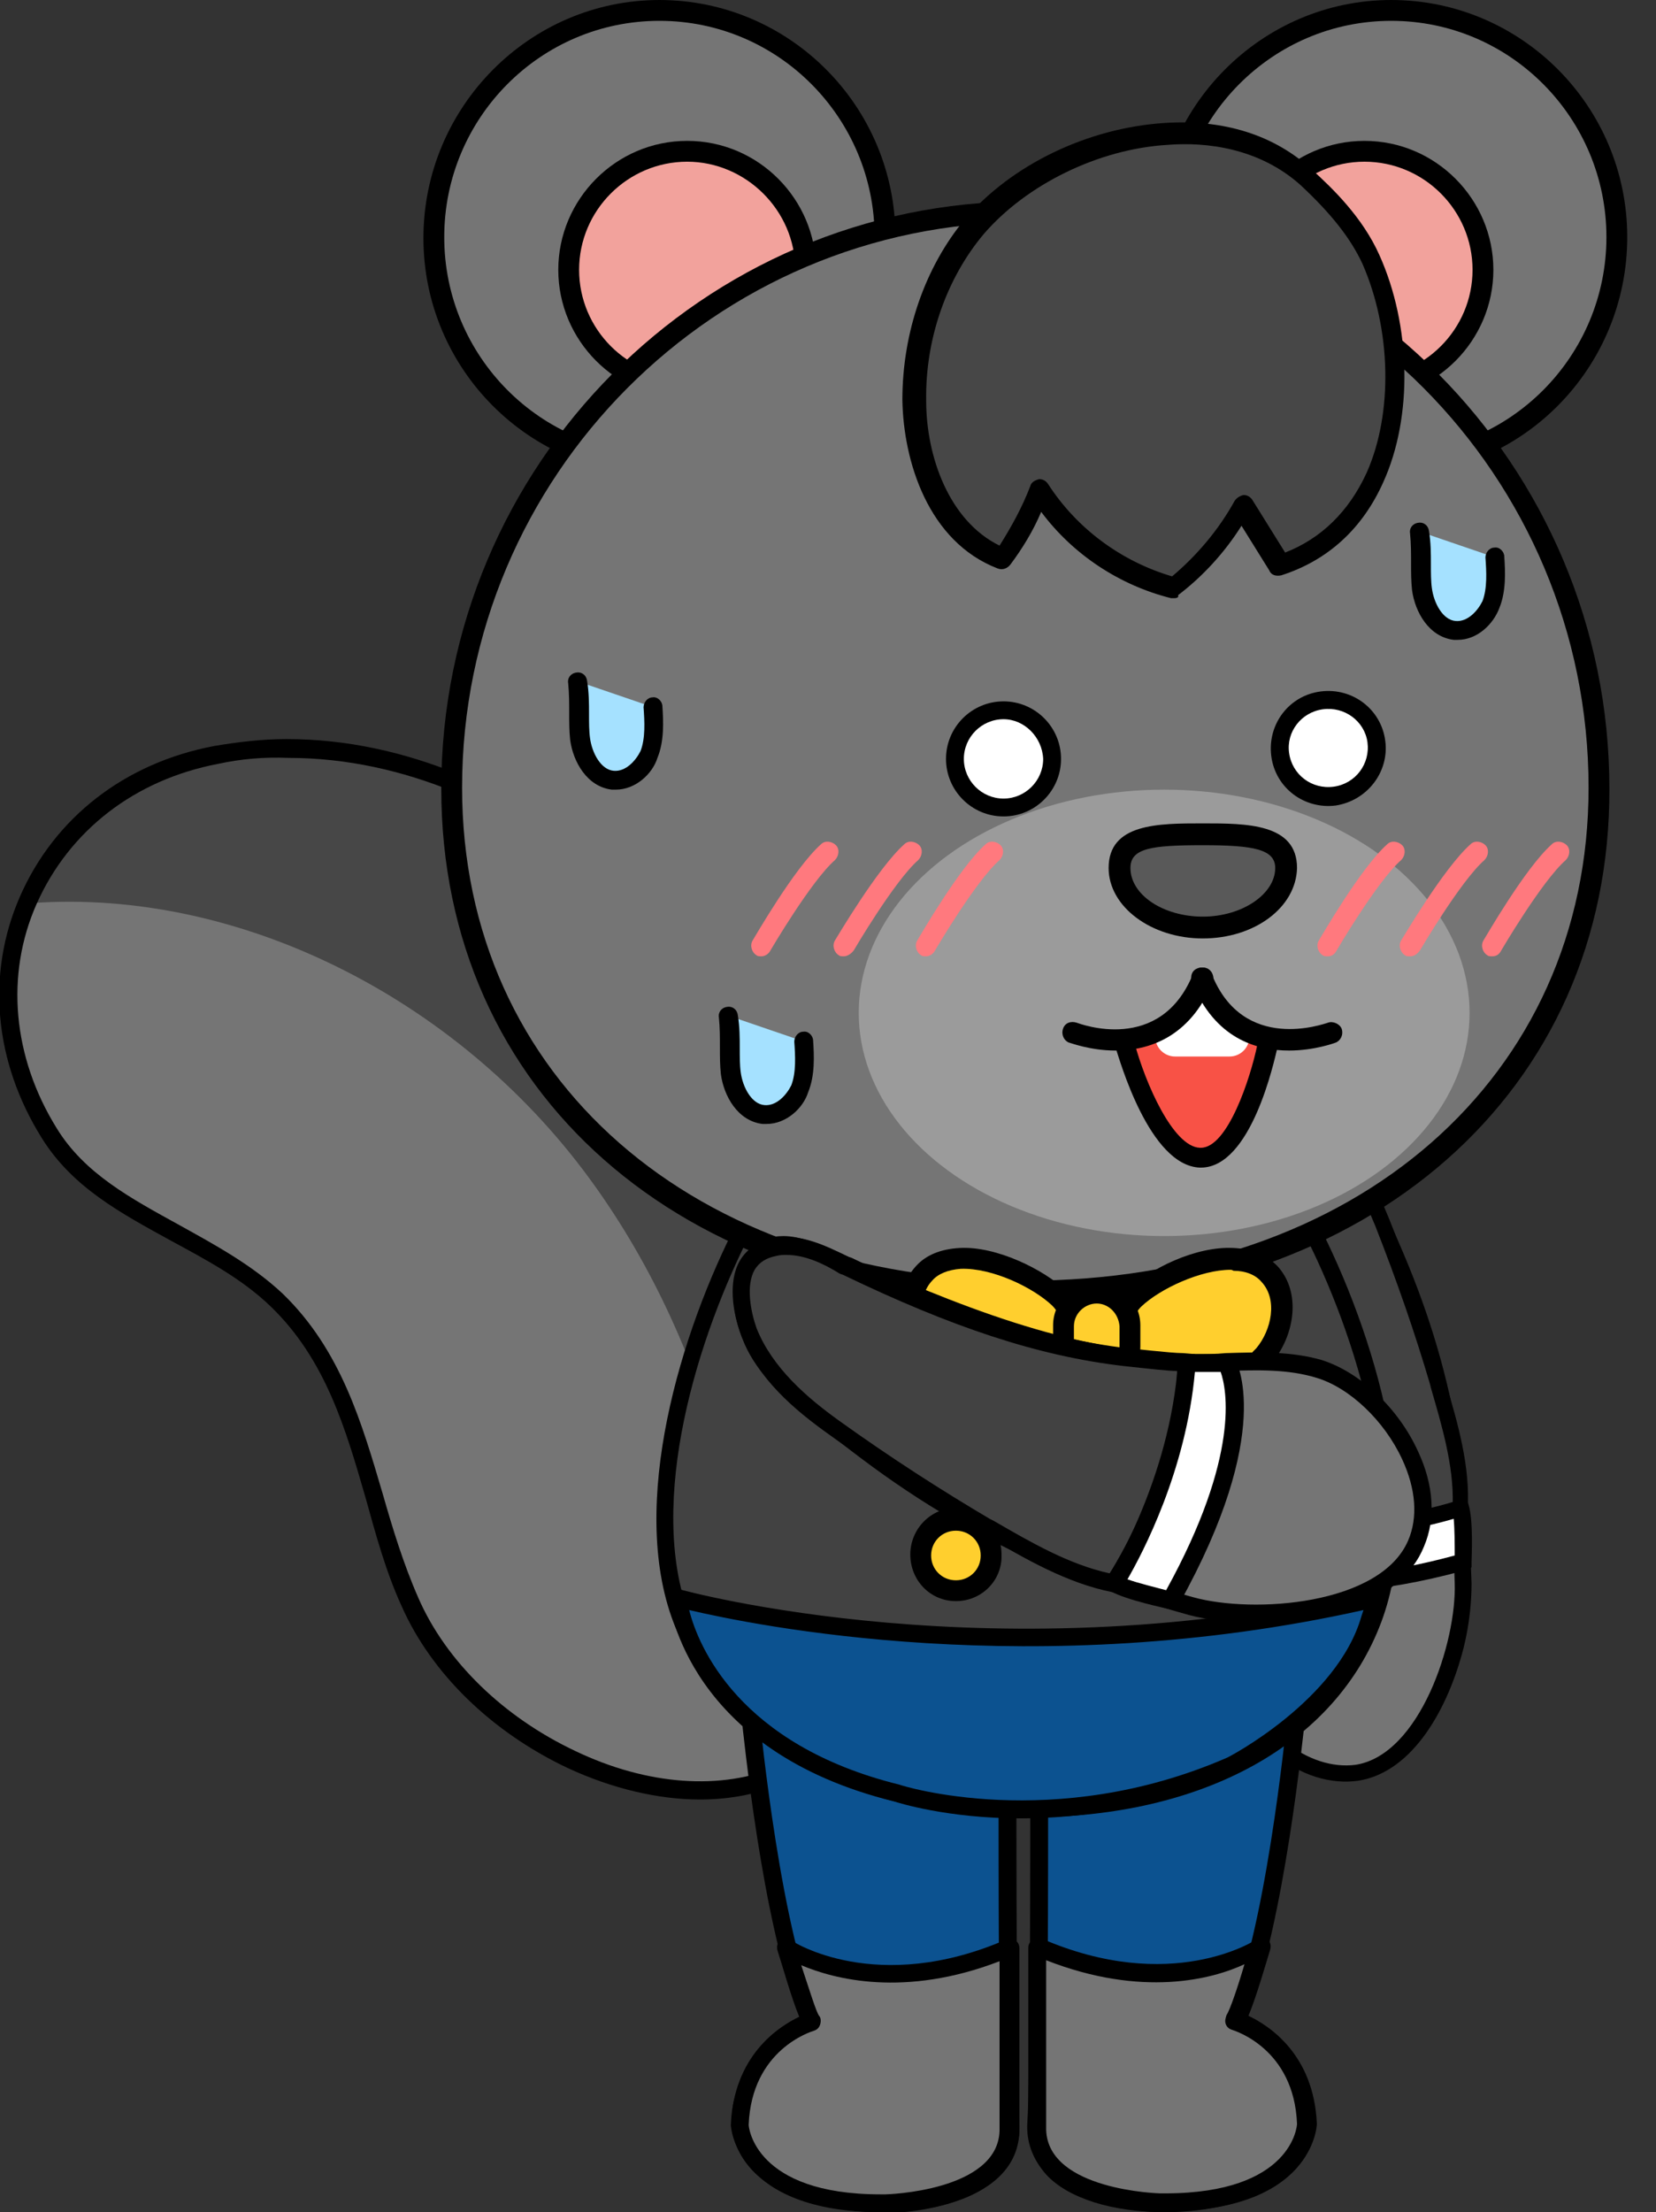 <?xml version="1.0" encoding="utf-8"?>
<!-- Generator: Adobe Illustrator 26.5.0, SVG Export Plug-In . SVG Version: 6.00 Build 0)  -->
<svg version="1.1" id="레이어_5" xmlns="http://www.w3.org/2000/svg" xmlns:xlink="http://www.w3.org/1999/xlink" x="0px"
	 y="0px" viewBox="0 0 167 223" style="enable-background:new 0 0 167 223;" xml:space="preserve">
<rect x="0" y="0" width="167" height="223" fill="#333333" stroke="none"/>
<g>
	<g>
		<path style="fill:#757575;" d="M124.2,119.2c0.1,0.3,0.1,0.6,0.2,0.9c1.8,10.7,3.9,22.9,1.1,34.3c0,0,0,0,0,0.1
			c-0.2,0.9-0.5,1.9-0.8,2.8c-0.8,2.8-1.6,5.7-1.5,8.7c0.2,3.5,2.5,7.6,5.8,10.2c2.5,2,5.3,3,7.9,2.6c7.2-1.1,10.9-13.2,10.7-19.1
			c-0.4-15.1-3-25.6-9.5-38.9c-1.2-2.4-2.5-5.2-4.8-6.9c-2-1.6-5-3.1-7.9-1.5c-0.8,0.5-1.3,1.2-1.5,2
			C123.6,115.7,123.9,117.5,124.2,119.2z"/>
		<path d="M137,179.5c-2.8,0.4-5.8-0.5-8.5-2.7c-3.4-2.8-5.9-7.1-6.1-10.8c-0.2-3,0.7-6,1.5-8.9c0.3-0.9,0.5-1.8,0.8-2.8
			c2.8-11.2,0.7-23.3-1.1-34l-0.2-0.9c-0.3-1.8-0.7-3.7-0.3-5.2c0.3-1.1,0.9-2,1.9-2.6c2.6-1.4,5.6-0.9,8.8,1.6
			c2.4,1.9,3.8,4.7,5,7.2c6.6,13.4,9.1,24.1,9.6,39.2c0,1.8-0.2,4.1-0.8,6.5C146.1,172,142.6,178.6,137,179.5z M125,119l0.2,1
			c1.8,10.8,3.9,23.1,1,34.7c-0.2,0.9-0.5,1.9-0.8,2.9c-0.8,2.7-1.6,5.6-1.4,8.3c0.2,3.2,2.4,7.1,5.5,9.6c2.3,1.9,4.9,2.7,7.2,2.4
			c6.5-1,10.2-12.4,10-18.3c-0.4-14.9-3-25.4-9.4-38.6c-1.1-2.3-2.4-5-4.6-6.6c-1.8-1.4-4.5-2.8-6.9-1.4c-0.6,0.3-0.9,0.8-1.1,1.5
			C124.4,115.7,124.7,117.4,125,119z"/>
	</g>
	<g>
		<path style="fill:#424242;" d="M147.2,152.1c0,0.1-12.3,4.4-21.7,1.6c0.1,0,0.8-5.3,0.9-5.7c1.1-9.2-0.1-18.3-2-27.3
			c-0.5-2.3-1.1-4.8-0.1-7c1.6-3.6,5.8-2.2,8.3-0.5c3.4,2.4,5.3,6.2,6.8,9.9c2.1,5.2,4,10.6,5.5,16
			C146.1,143.3,147.5,147.8,147.2,152.1z"/>
		<path d="M147.7,152.8c-0.5,0.4-12.8,4.6-22.4,1.7l-0.7-0.2l0.2-1.1c0.2-1.1,0.7-4.9,0.8-5.2c1-7.7,0.3-16.1-2-27l-0.1-0.3
			c-0.5-2.3-1-4.9,0-7.3c0.6-1.3,1.6-2.2,2.8-2.6c2.2-0.6,4.9,0.5,6.7,1.8c3.7,2.6,5.6,6.6,7.1,10.3c2.3,5.7,4.1,11,5.6,16.1
			l0.1,0.4c1.2,4,2.5,8.5,2.2,12.8l0,0.4L147.7,152.8z M125.2,120.3l0.1,0.3c2.4,11.1,3,19.6,2,27.6c-0.3,2.6-0.5,4.1-0.7,5
			c7.8,2,17.6-0.7,19.9-1.6c0.1-3.9-1.1-7.9-2.2-11.7l-0.1-0.4c-1.5-5.1-3.3-10.3-5.5-15.9c-1.4-3.4-3.2-7.3-6.5-9.6
			c-1.4-1-3.6-2-5.3-1.5c-0.8,0.2-1.4,0.8-1.8,1.6c-0.1,0.3-0.2,0.6-0.3,0.8C124.4,116.6,124.8,118.5,125.2,120.3z"/>
	</g>
	<g>
		<path style="fill:#FFFFFF;" d="M125.6,153.7l-0.9,3.6c0,0,5.2,5.1,22.8,0.2c0,0,0.2-3.9-0.3-5.4
			C147.2,152.1,136.9,155.6,125.6,153.7z"/>
		<path d="M147.7,158.3c-17.9,4.9-23.4-0.2-23.6-0.5l-0.3-0.3l1.2-4.8l0.8,0.1c10.9,1.9,21.2-1.5,21.3-1.6l0.8-0.3l0.2,0.8
			c0.5,1.6,0.3,5.3,0.3,5.7l0,0.6L147.7,158.3z M126.2,154.6l-0.6,2.3c1.4,0.9,7.1,3.7,21.1-0.1c0-1,0-2.6-0.1-3.7
			C143.9,153.9,135.5,156,126.2,154.6z"/>
	</g>
</g>
<g>
	<path style="fill:#474747;" d="M21.9,76.1c-8.7,1.6-15.6,7-19,14.6c-3.3,7.5-2.5,16.1,2.1,23.5c3,4.8,7.7,7.4,12.8,10.1
		c3.6,1.9,7.2,3.9,10.2,6.8c5.8,5.6,7.8,12.8,9.9,19.8c1,3.5,2.1,7.2,3.6,10.6c2.9,6.6,8.8,12.3,16.2,15.8
		c7.5,3.6,15.3,4.1,21.3,1.5c5.1-2.2,8.7-6.4,10.8-12.6c4-11.9,3.5-27.8-1.2-41.6c-2.4-6.9-6.3-13.9-12-21.3
		C65.7,89.3,48,75.4,29,75.4C26.6,75.4,24.2,75.6,21.9,76.1z"/>
	<path style="fill:#757575;" d="M76.2,179.4c1-23.5-5.2-45.4-17.5-61.6C45,99.8,22.9,89.3,2.4,91.1c0,0-4.4,10.6,1.9,22.1
		c0,0,4.3,8.5,17.9,12.7c0,0,12.4,9.1,13.5,18.3c0,0,4.2,18.9,12.2,26.5c0,0,9,10.2,26,9.9L76.2,179.4z"/>
	<path d="M57.2,178.2c-7.6-3.6-13.7-9.5-16.7-16.3c-1.6-3.5-2.6-7.2-3.6-10.8c-2-6.9-4-14-9.6-19.4c-2.9-2.8-6.5-4.7-10-6.6
		c-5.1-2.8-10-5.4-13.1-10.4c-4.8-7.7-5.6-16.5-2.2-24.3c3.5-8,10.6-13.5,19.6-15.2c2.4-0.4,4.8-0.7,7.3-0.7
		c24.6,0,43.2,21.7,48.3,28.3c5.8,7.5,9.7,14.6,12.1,21.6c4.8,14,5.3,30.1,1.2,42.2c-2.1,6.4-5.9,10.8-11.3,13.1
		c-2.6,1.1-5.5,1.7-8.6,1.7C66.4,181.4,61.7,180.3,57.2,178.2z M22,77C13.6,78.6,7,83.7,3.7,91.1c-3.2,7.2-2.4,15.5,2,22.6
		c2.8,4.6,7.5,7.1,12.4,9.8c3.6,2,7.3,4,10.4,6.9c5.9,5.7,8,13.1,10.1,20.2c1,3.5,2.1,7.1,3.6,10.5c2.8,6.4,8.6,12,15.8,15.4
		c7.3,3.5,14.8,4,20.6,1.5c4.8-2.1,8.3-6.1,10.3-12c3.9-11.7,3.4-27.4-1.2-41c-2.3-6.8-6.2-13.7-11.8-21c-5-6.5-23-27.6-46.8-27.6
		C26.6,76.3,24.3,76.5,22,77z"/>
</g>
<g>
	<g>
		<path style="fill:#0C5290;" d="M104.9,181c0,0.3,0,28.6-0.3,33.1c-0.1,1.6,0.4,3.1,1.7,4.5c2.1,2.3,6.6,3.5,11.3,3.5
			c3.9,0,7.8-0.8,10.6-2.5c3.4-2.1,4.5-5.2,3.1-8.8c-1.9-5.1-5.3-6.6-6.7-7c4-8.1,6.1-29.7,6.2-30.6"/>
		<path d="M117.5,223c4.3,0,8.3-1,11-2.6c3.7-2.3,5-5.9,3.5-9.9c-1.7-4.5-4.5-6.4-6.3-7.2c3.8-8.9,5.8-29.2,5.9-30l-1.8-0.2
			c-0.1,0.9-2.2,22.3-6.1,30.3l-0.5,1l1,0.3c1.2,0.4,4.3,1.7,6.1,6.4c1.2,3.2,0.2,5.8-2.8,7.7c-2.4,1.5-6.1,2.4-10.1,2.4
			c-4.7,0-8.9-1.2-10.6-3.2c-1-1.2-1.5-2.4-1.4-3.8c0.3-4.2,0.3-28.3,0.3-33.1l-1.8-0.1v0.1c0,2.9,0,28.7-0.3,32.9
			c-0.1,1.9,0.5,3.6,1.9,5.2C107.7,221.6,112.2,223,117.5,223z"/>
	</g>
	<g>
		<path style="fill:#757575;" d="M104.6,196.3c13.6,5.9,22.5,0.1,22.6,0c0,0-1.9,6.6-2.6,7.5c0,0,6.9,2,7.2,10.3
			c0,0-0.4,8.1-14.7,7.9c0,0-12.2-0.2-12.4-7.3V196.3z"/>
		<path d="M117,223c-0.5,0-13-0.3-13.3-8.2v-18.5c0-0.3,0.2-0.6,0.4-0.8c0.3-0.2,0.6-0.2,0.9-0.1c13.1,5.7,21.6,0.2,21.7,0.1
			c0.3-0.2,0.7-0.2,1.1,0c0.3,0.2,0.4,0.6,0.3,1c-0.4,1.3-1.4,4.8-2.2,6.7c2.1,1,6.6,3.9,6.9,10.9c0,0.4-0.6,8.8-15.2,8.8
			C117.3,223,117.2,223,117,223z M105.5,197.6v17.1c0.2,6.1,11.4,6.4,11.5,6.4c0.2,0,0.3,0,0.5,0c12.8,0,13.3-6.8,13.3-7
			c-0.3-7.6-6.3-9.4-6.6-9.5c-0.3-0.1-0.5-0.3-0.6-0.6c-0.1-0.3,0-0.6,0.1-0.9c0.3-0.4,1.1-2.7,1.8-5.1
			C122.3,199.5,115.2,201.4,105.5,197.6z"/>
	</g>
</g>
<g>
	<g>
		<path style="fill:#0C5290;" d="M101.5,181c0,0.3,0,28.6,0.3,33.1c0.1,1.6-0.4,3.1-1.7,4.5c-2.1,2.3-6.6,3.5-11.3,3.5
			c-3.9,0-7.8-0.8-10.6-2.5c-3.4-2.1-4.5-5.2-3.1-8.8c1.9-5.1,5.3-6.6,6.7-7c-4-8.1-6.1-29.7-6.2-30.6"/>
		<path d="M88.9,223c-4.3,0-8.3-1-11-2.6c-3.7-2.3-5-5.9-3.5-9.9c1.7-4.5,4.5-6.4,6.3-7.2c-3.8-8.9-5.8-29.2-5.9-30l1.8-0.2
			c0.1,0.9,2.2,22.3,6.1,30.3l0.5,1l-1,0.3c-1.2,0.4-4.3,1.7-6.1,6.4c-1.2,3.2-0.2,5.8,2.8,7.7c2.4,1.5,6.1,2.4,10.1,2.4
			c4.7,0,8.9-1.2,10.6-3.2c1-1.2,1.5-2.4,1.4-3.8c-0.3-4.2-0.3-28.3-0.3-33.1l1.8-0.1v0.1c0,2.9,0,28.7,0.3,32.9
			c0.1,1.9-0.5,3.6-1.9,5.2C98.7,221.6,94.2,223,88.9,223z"/>
	</g>
	<g>
		<path style="fill:#757575;" d="M101.8,196.3c-13.6,5.9-22.5,0.1-22.6,0c0,0,1.9,6.6,2.6,7.5c0,0-6.9,2-7.2,10.3
			c0,0,0.4,8.1,14.7,7.9c0,0,12.2-0.2,12.4-7.3V196.3z"/>
		<path d="M88.9,223c-14.6,0-15.2-8.5-15.2-8.8c0.3-7,4.8-9.9,6.9-10.9c-0.8-1.9-1.8-5.5-2.2-6.7c-0.1-0.4,0-0.8,0.3-1
			c0.3-0.2,0.7-0.2,1.1,0c0.1,0.1,8.6,5.6,21.7-0.1c0.3-0.1,0.6-0.1,0.9,0.1c0.3,0.2,0.4,0.5,0.4,0.8v18.5
			c-0.3,7.9-12.8,8.2-13.3,8.2C89.2,223,89.1,223,88.9,223z M80.8,198.1c0.8,2.4,1.5,4.7,1.8,5.1c0.2,0.2,0.2,0.6,0.1,0.9
			c-0.1,0.3-0.3,0.5-0.6,0.6c-0.3,0.1-6.3,1.9-6.6,9.5c0,0.2,0.6,7,13.3,7c0.2,0,0.3,0,0.5,0c0.1,0,11.3-0.3,11.5-6.4v-17.1
			C91.2,201.4,84.1,199.5,80.8,198.1z"/>
	</g>
</g>
<path style="fill:#FFFFFF;stroke:#000000;stroke-width:1.2;stroke-linecap:round;stroke-linejoin:round;stroke-miterlimit:10;" d="
	M104.4,194.3"/>
<g>
	<g>
		<g>
			<g>
				<path style="fill:#424242;" d="M131.3,116c0,0-0.5,0.2-0.8,0.9c-0.4,0.9-0.4,2.8,1.6,6.6c5.7,11,10.9,28,6.5,39.6
					c-4.5,12-17.6,19.2-34.9,19.2s-30.4-7.2-34.9-19.2c-4.4-11.7,0.7-28.6,6.5-39.6c2-3.8,1.9-5.7,1.6-6.6c-0.3-0.7-0.7-0.8-0.8-0.9
					"/>
				<path d="M103.7,183.2c-17.7,0-31.1-7.4-35.8-19.7c-4.5-11.9,0.7-29.2,6.5-40.4c2-3.8,1.7-5.4,1.5-5.9c-0.1-0.3-0.3-0.4-0.3-0.4
					l0.6-1.7c0.1,0,0.9,0.3,1.3,1.4c0.6,1.6,0.1,4.1-1.6,7.4c-5.6,10.8-10.7,27.5-6.4,38.9c4.4,11.6,17.1,18.6,34.1,18.6
					c17,0,29.7-6.9,34.1-18.6c4.3-11.4-0.8-28.1-6.4-38.9c-1.7-3.3-2.2-5.8-1.6-7.4c0.3-0.8,0.9-1.2,1.3-1.4l0.6,1.7l-0.3-0.8
					l0.3,0.8c0,0-0.2,0.1-0.3,0.4c-0.2,0.5-0.5,2.1,1.5,5.9c5.8,11.2,11,28.4,6.5,40.4C134.7,175.8,121.4,183.2,103.7,183.2z"/>
			</g>
		</g>
		<g>
			<path style="fill:#0C5290;" d="M139,161c-38.1,8.9-70.4,0.1-70.7,0c0,0,1.7,14.7,22.2,19.7c0,0,15.6,5.1,33.6-2.8
				c0,0,11.5-5.9,14.1-14.9L139,161z"/>
			<path d="M102.9,183.3c-7.4,0-12.4-1.6-12.7-1.7c-20.8-5.1-22.7-19.8-22.8-20.5l-0.2-1.3l1.3,0.4c0.3,0.1,32.3,8.9,70.2,0l1.7-0.4
				l-1.5,3.7c-2.6,9.1-14,15.1-14.5,15.3C116.4,182.3,108.9,183.3,102.9,183.3z M69.5,162.3c0.9,3.6,5,13.6,21.2,17.6
				c0.2,0.1,15.5,4.9,33-2.7c0.1,0,11.2-5.8,13.6-14.3l0.2-0.6C104.3,169.7,75.9,163.8,69.5,162.3z"/>
		</g>
	</g>
	<g>
		<path style="fill:#FFFFFF;" d="M90.3,123.8c0,0,13.5,27.6,20,33.5c0,0,12.8-18.7,18-33.5H90.3z"/>
		<path d="M110.5,158.8l-0.9-0.8c-6.6-5.9-19.7-32.6-20.3-33.8l-0.8-1.5h41.2l-0.5,1.4c-5.2,14.7-18,33.5-18.1,33.7L110.5,158.8z
			 M92,124.9c2.8,5.6,12.5,24.6,18.1,30.7c2.6-4,12-18.5,16.6-30.7H92z"/>
	</g>
	<g>
		<ellipse style="fill:#FFCF2E;" cx="124.7" cy="156.8" rx="3.6" ry="3.6"/>
		<path d="M124.7,161.4c-2.6,0-4.6-2.1-4.6-4.7c0-2.6,2.1-4.7,4.6-4.7c2.6,0,4.6,2.1,4.6,4.7C129.3,159.3,127.3,161.4,124.7,161.4z
			 M124.7,154.3c-1.4,0-2.5,1.1-2.5,2.5c0,1.4,1.1,2.5,2.5,2.5c1.4,0,2.5-1.1,2.5-2.5C127.2,155.4,126.1,154.3,124.7,154.3z"/>
	</g>
	<g>
		<ellipse style="fill:#FFCF2E;" cx="96.4" cy="156.8" rx="3.6" ry="3.6"/>
		<path d="M96.4,161.4c-2.6,0-4.6-2.1-4.6-4.7c0-2.6,2.1-4.7,4.6-4.7c2.6,0,4.6,2.1,4.6,4.7C101.1,159.3,99,161.4,96.4,161.4z
			 M96.4,154.3c-1.4,0-2.5,1.1-2.5,2.5c0,1.4,1.1,2.5,2.5,2.5c1.4,0,2.5-1.1,2.5-2.5C98.9,155.4,97.8,154.3,96.4,154.3z"/>
	</g>
</g>
<g>
	<g>
		<g>
			<ellipse style="fill:#757575;" cx="140.3" cy="23.9" rx="22.8" ry="22.9"/>
			<path d="M140.3,47.9c-13.1,0-23.8-10.7-23.8-23.9S127.2,0,140.3,0s23.8,10.7,23.8,23.9S153.5,47.9,140.3,47.9z M140.3,2.1
				c-12,0-21.7,9.8-21.7,21.8s9.7,21.8,21.7,21.8c12,0,21.7-9.8,21.7-21.8S152.3,2.1,140.3,2.1z"/>
		</g>
		<g>
			<ellipse style="fill:#F2A29C;" cx="137.6" cy="27.2" rx="11.9" ry="12"/>
			<path d="M137.6,40.2c-7.2,0-13-5.9-13-13s5.8-13,13-13c7.2,0,13,5.9,13,13S144.8,40.2,137.6,40.2z M137.6,16.3
				c-6,0-10.9,4.9-10.9,10.9s4.9,10.9,10.9,10.9c6,0,10.9-4.9,10.9-10.9S143.6,16.3,137.6,16.3z"/>
		</g>
	</g>
	<g>
		<g>
			<ellipse style="fill:#757575;" cx="66.5" cy="23.9" rx="22.8" ry="22.9"/>
			<path d="M66.5,47.9c-13.1,0-23.8-10.7-23.8-23.9S53.4,0,66.5,0s23.8,10.7,23.8,23.9S79.7,47.9,66.5,47.9z M66.5,2.1
				c-12,0-21.7,9.8-21.7,21.8s9.7,21.8,21.7,21.8s21.7-9.8,21.7-21.8S78.5,2.1,66.5,2.1z"/>
		</g>
		<g>
			<ellipse style="fill:#F2A29C;" cx="69.3" cy="27.2" rx="11.9" ry="12"/>
			<path d="M69.3,40.2c-7.2,0-13-5.9-13-13s5.8-13,13-13c7.2,0,13,5.9,13,13S76.4,40.2,69.3,40.2z M69.3,16.3
				c-6,0-10.9,4.9-10.9,10.9s4.9,10.9,10.9,10.9c6,0,10.9-4.9,10.9-10.9S75.2,16.3,69.3,16.3z"/>
		</g>
	</g>
	<g>
		<path style="fill:#757575;" d="M161.3,79.5c0,32.1-25.9,50.8-57.9,50.8s-57.9-18.7-57.9-50.8s25.9-58.1,57.9-58.1
			S161.3,47.4,161.3,79.5z"/>
		<path d="M103.4,131.4c-34.7,0-58.9-21.3-58.9-51.9c0-32.6,26.4-59.2,58.9-59.2s58.9,26.6,58.9,59.2
			C162.4,110,138.1,131.4,103.4,131.4z M103.4,22.4c-31.3,0-56.8,25.6-56.8,57c0,29.3,23.4,49.7,56.8,49.7s56.8-20.5,56.8-49.7
			C160.2,48,134.8,22.4,103.4,22.4z"/>
	</g>
	<ellipse style="fill:#9B9B9B;" cx="117.4" cy="102.1" rx="30.8" ry="22.5"/>
	<g>
		<path style="fill:#595959;" d="M129.6,87.6c0,3.3-3.8,6-8.4,6c-4.6,0-8.4-2.7-8.4-6s3.8-3.4,8.4-3.4
			C125.9,84.2,129.6,84.3,129.6,87.6z"/>
		<path d="M121.3,94.6c-5.2,0-9.5-3.2-9.5-7.1c0-4.5,5-4.5,9.5-4.5c4.4,0,9.5,0,9.5,4.5C130.7,91.5,126.5,94.6,121.3,94.6z
			 M121.3,85.2c-5.2,0-7.3,0.3-7.3,2.3c0,2.7,3.3,4.9,7.3,4.9s7.3-2.3,7.3-4.9C128.6,85.6,126.4,85.2,121.3,85.2z"/>
	</g>
	<g>
		<path style="fill:#474747;" d="M98.3,22.8c-4.1,4.8-6.1,11.2-6.1,17.5c0,6.5,2.9,13.6,8.9,16c1.5-2.1,2.7-4.5,3.7-6.9
			c3.1,4.8,8.1,8.4,13.7,9.9c2.9-2.2,5.3-5.1,7-8.3c1.2,2,2.5,4,3.7,6.1c12.4-3.9,13.8-20.5,9.2-30.8c-1.4-3.2-3.9-5.9-6.5-8.3
			C122.7,9.6,106.1,13.8,98.3,22.8z"/>
		<path d="M118.4,60.3c-0.1,0-0.2,0-0.3,0c-5.2-1.3-9.9-4.4-13.1-8.7c-0.8,1.9-1.9,3.7-3.1,5.3c-0.3,0.4-0.8,0.6-1.3,0.4
			c-7-2.7-9.5-10.8-9.6-17c0-6.8,2.3-13.4,6.3-18.2l0,0c4.7-5.5,12.4-9.2,20.1-9.7c6-0.4,11.1,1.2,14.9,4.7c2.1,1.9,5.1,4.8,6.8,8.6
			c3.2,7.1,3.4,16.3,0.4,22.9c-2.1,4.7-5.6,7.9-10.3,9.4c-0.5,0.1-1,0-1.2-0.5l-2.8-4.5c-1.7,2.7-3.9,5.1-6.4,7
			C118.9,60.2,118.7,60.3,118.4,60.3z M104.8,48.3c0.4,0,0.7,0.2,0.9,0.5c2.9,4.5,7.4,7.8,12.5,9.3c2.5-2.1,4.7-4.7,6.3-7.6
			c0.2-0.3,0.5-0.5,0.9-0.6c0.4,0,0.7,0.2,0.9,0.5l3.3,5.3c3.6-1.4,6.4-4.1,8.2-8c2.7-6,2.5-14.5-0.4-21.1c-1.2-2.6-3.2-5.1-6.2-7.9
			c-4.2-3.8-9.6-4.4-13.4-4.1c-7,0.4-14.3,4-18.6,9l0,0c-3.7,4.4-5.9,10.5-5.8,16.8c0,5.6,2.3,12.1,7.4,14.6c1.2-1.9,2.3-3.9,3.1-6
			c0.1-0.4,0.5-0.6,0.9-0.7C104.7,48.3,104.7,48.3,104.8,48.3z M98.3,22.8L98.3,22.8L98.3,22.8z"/>
	</g>
	<g>
		<path style="fill:#FF797E;" d="M76.8,96.4c-0.2,0-0.4,0-0.5-0.1c-0.5-0.3-0.7-1-0.4-1.5c0.2-0.3,4.2-7.3,6.9-9.7
			c0.4-0.4,1.1-0.3,1.5,0.1c0.4,0.4,0.3,1.1-0.1,1.5c-2.4,2.1-6.5,9.1-6.5,9.1C77.5,96.2,77.1,96.4,76.8,96.4z"/>
		<path style="fill:#FF797E;" d="M85.1,96.4c-0.2,0-0.4,0-0.5-0.1c-0.5-0.3-0.7-1-0.4-1.5c0.2-0.3,4.3-7.3,7-9.7
			c0.4-0.4,1.1-0.3,1.5,0.1c0.4,0.4,0.3,1.1-0.1,1.5c-2.4,2.1-6.5,9.1-6.5,9.1C85.8,96.2,85.4,96.4,85.1,96.4z"/>
		<path style="fill:#FF797E;" d="M93.4,96.4c-0.2,0-0.4,0-0.5-0.1c-0.5-0.3-0.7-1-0.4-1.5c0.2-0.3,4.2-7.3,6.9-9.7
			c0.4-0.4,1.1-0.3,1.5,0.1c0.4,0.4,0.3,1.1-0.1,1.5c-2.4,2.1-6.5,9.1-6.5,9.1C94.1,96.2,93.7,96.4,93.4,96.4z"/>
	</g>
	<g>
		<path style="fill:#FF797E;" d="M133.9,96.4c-0.2,0-0.4,0-0.5-0.1c-0.5-0.3-0.7-1-0.4-1.5c0.2-0.3,4.2-7.3,6.9-9.7
			c0.4-0.4,1.1-0.3,1.5,0.1c0.4,0.4,0.3,1.1-0.1,1.5c-2.4,2.1-6.5,9.1-6.5,9.1C134.6,96.2,134.3,96.4,133.9,96.4z"/>
		<path style="fill:#FF797E;" d="M142.2,96.4c-0.2,0-0.4,0-0.5-0.1c-0.5-0.3-0.7-1-0.4-1.5c0.2-0.3,4.3-7.3,7-9.7
			c0.4-0.4,1.1-0.3,1.5,0.1c0.4,0.4,0.3,1.1-0.1,1.5c-2.4,2.1-6.5,9.1-6.5,9.1C142.9,96.2,142.6,96.4,142.2,96.4z"/>
		<path style="fill:#FF797E;" d="M150.5,96.4c-0.2,0-0.4,0-0.5-0.1c-0.5-0.3-0.7-1-0.4-1.5c0.2-0.3,4.2-7.3,6.9-9.7
			c0.4-0.4,1.1-0.3,1.5,0.1c0.4,0.4,0.3,1.1-0.1,1.5c-2.4,2.1-6.5,9.1-6.5,9.1C151.2,96.2,150.9,96.4,150.5,96.4z"/>
	</g>
	<g>
		<path style="fill:#F85246;" d="M128.2,105c0,0-2.4,12.1-7.2,12c-4.8-0.2-8.1-11.5-8.1-11.5s3.4,0.4,8.3-5.6
			C121.2,99.9,124.5,105,128.2,105z"/>
		<path style="fill:#FFFFFF;" d="M123,101l3,3.5c0,1.1-0.9,2-2,2h-5.5c-1.1,0-2-0.9-2-2l3.1-3.7"/>
		<path d="M112.5,105.9c-2.6,0-4.6-0.8-4.7-0.8c-0.5-0.2-0.8-0.8-0.6-1.4c0.2-0.6,0.8-0.8,1.4-0.6c0.3,0.1,8.4,3.2,11.7-4.9
			c0.2-0.6,0.9-0.8,1.4-0.6c0.5,0.2,0.8,0.8,0.6,1.4C120,104.6,115.8,105.9,112.5,105.9z"/>
		<path d="M130,105.9c-3.3,0-7.5-1.2-9.8-6.9c-0.2-0.6,0-1.2,0.6-1.4c0.5-0.2,1.2,0,1.4,0.6c3.2,8,11.3,5,11.7,4.9
			c0.5-0.2,1.2,0.1,1.4,0.6c0.2,0.6-0.1,1.2-0.6,1.4C134.7,105.1,132.6,105.9,130,105.9z"/>
		<path d="M121.1,117.7c0,0-0.1,0-0.1,0c-5.1-0.2-8.1-10.9-8.5-12.1c-0.1-0.5,0.2-1.1,0.7-1.2c0.5-0.1,1.1,0.2,1.2,0.7
			c1.1,4.1,3.9,10.5,6.6,10.6c0,0,0,0,0.1,0c2.7,0,5-7,5.7-10.4c0.1-0.5,0.6-0.9,1.2-0.8c0.5,0.1,0.9,0.6,0.8,1.2
			C128.5,106.9,126.2,117.7,121.1,117.7z"/>
	</g>
	<g>
		<circle style="fill:#FFFFFF;" cx="101.2" cy="76.5" r="4.9"/>
		<path d="M101.2,82.3c-3.2,0-5.8-2.6-5.8-5.8c0-3.2,2.6-5.8,5.8-5.8c3.2,0,5.8,2.6,5.8,5.8C107,79.7,104.4,82.3,101.2,82.3z
			 M101.2,72.5c-2.2,0-4,1.8-4,4c0,2.2,1.8,4,4,4c2.2,0,4-1.8,4-4C105.1,74.3,103.3,72.5,101.2,72.5z"/>
	</g>
	<g>
		<circle style="fill:#FFFFFF;" cx="133.9" cy="75.4" r="4.9"/>
		<path d="M134.7,81.2c-3.2,0.4-6.1-1.8-6.5-5c-0.4-3.2,1.8-6.1,5-6.5c3.2-0.4,6.1,1.8,6.5,5C140.1,77.8,137.9,80.7,134.7,81.2z
			 M133.4,71.5c-2.2,0.3-3.7,2.3-3.4,4.4c0.3,2.2,2.3,3.7,4.5,3.4c2.2-0.3,3.7-2.3,3.4-4.5C137.6,72.7,135.6,71.2,133.4,71.5z"/>
	</g>
	<g>
		<path style="fill:#A5E1FF;" d="M58.3,68.7c0.4,1.9,0,3.9,0.2,5.8c0.2,1.9,1.4,4,3.3,4.2c1.6,0.2,3.1-1.1,3.7-2.6
			c0.6-1.5,0.5-3.2,0.4-4.8"/>
		<path d="M62.1,79.6c-0.1,0-0.3,0-0.4,0c-2.5-0.3-3.9-2.8-4.2-5c-0.1-0.9-0.1-1.8-0.1-2.7c0-1,0-2-0.1-3c-0.1-0.5,0.2-1,0.8-1.1
			c0.5-0.1,1,0.2,1.1,0.8c0.2,1.2,0.2,2.3,0.2,3.4c0,0.8,0,1.7,0.1,2.4c0.2,1.5,1.1,3.2,2.4,3.3c1.2,0.1,2.2-1,2.7-2
			c0.5-1.3,0.4-3,0.3-4.4c0-0.5,0.4-1,0.9-1c0.5-0.1,1,0.4,1,0.9c0.1,1.5,0.2,3.5-0.5,5.2C65.8,78,64.1,79.6,62.1,79.6z"/>
	</g>
	<g>
		<path style="fill:#A5E1FF;" d="M143.2,53.6c0.4,1.9,0,3.9,0.2,5.8c0.2,1.9,1.4,4,3.3,4.2c1.6,0.2,3.1-1.1,3.7-2.6
			c0.6-1.5,0.5-3.2,0.4-4.8"/>
		<path d="M147,64.5c-0.1,0-0.3,0-0.4,0c-2.5-0.3-3.9-2.8-4.2-5c-0.1-0.9-0.1-1.8-0.1-2.7c0-1,0-2-0.1-3c-0.1-0.5,0.2-1,0.8-1.1
			c0.5-0.1,1,0.2,1.1,0.8c0.2,1.2,0.2,2.3,0.2,3.4c0,0.8,0,1.7,0.1,2.4c0.2,1.5,1.1,3.2,2.4,3.3c1.2,0.1,2.2-1,2.7-2
			c0.5-1.3,0.4-3,0.3-4.4c0-0.5,0.4-1,0.9-1c0.5-0.1,1,0.4,1,0.9c0.1,1.5,0.2,3.5-0.5,5.2C150.6,62.9,149,64.5,147,64.5z"/>
	</g>
	<g>
		<path style="fill:#A5E1FF;" d="M73.5,102.4c0.4,1.9,0,3.9,0.2,5.8c0.2,1.9,1.4,4,3.3,4.2c1.6,0.2,3.1-1.1,3.7-2.6
			c0.6-1.5,0.5-3.2,0.4-4.8"/>
		<path d="M77.3,113.3c-0.1,0-0.3,0-0.4,0c-2.5-0.3-3.9-2.8-4.2-5c-0.1-0.9-0.1-1.8-0.1-2.7c0-1,0-2-0.1-3c-0.1-0.5,0.2-1,0.8-1.1
			c0.5-0.1,1,0.2,1.1,0.8c0.2,1.2,0.2,2.3,0.2,3.4c0,0.8,0,1.7,0.1,2.4c0.2,1.5,1.1,3.2,2.4,3.3c1.2,0.1,2.2-1,2.7-2
			c0.5-1.3,0.4-3,0.3-4.4c0-0.5,0.4-1,0.9-1c0.5-0.1,1,0.4,1,0.9c0.1,1.5,0.2,3.5-0.5,5.2C81,111.7,79.3,113.3,77.3,113.3z"/>
	</g>
</g>
<g>
	<g>
		<path style="fill:#FFCF2E;" d="M93.2,128.3c-2,2.2-1.5,5.9,0.5,8.2c0.7,0.9,1.7,1.8,1.5,2.9c-0.1,0.4-0.3,0.8-0.4,1.2
			c-0.4,1.5,0.8,3,2.2,3.4c1.4,0.4,3,0,4.4-0.7c3.7-1.8,9.3-8.7,5.4-12.4C104,128.3,96.3,124.9,93.2,128.3z"/>
		<path d="M98.2,145.2c-0.5,0-1-0.1-1.5-0.2c-1.9-0.6-3.5-2.6-3-4.7c0.1-0.2,0.1-0.4,0.2-0.6c0.1-0.2,0.1-0.3,0.2-0.5
			c0.1-0.5-0.5-1.1-1-1.7l-0.3-0.3c-2.2-2.6-2.9-6.9-0.4-9.6l0,0c1-1.1,2.5-1.7,4.4-1.8c3.7-0.2,8.5,2.2,10.7,4.3
			c1.3,1.3,1.9,3,1.6,5c-0.6,3.7-4.2,7.7-7.2,9.2C100.6,144.9,99.4,145.2,98.2,145.2z M94,129.1L94,129.1c-1.7,1.8-1,4.9,0.5,6.7
			l0.3,0.3c0.8,0.9,1.7,2,1.5,3.4c-0.1,0.4-0.2,0.7-0.3,0.9c0,0.1-0.1,0.2-0.1,0.4c-0.2,0.9,0.6,1.8,1.5,2.1c1,0.3,2.2,0.1,3.6-0.6
			c2.5-1.2,5.6-4.7,6-7.6c0.2-1.3-0.1-2.3-0.9-3.1c-1.9-1.8-6-3.8-9.2-3.7C95.6,128,94.6,128.4,94,129.1z"/>
	</g>
	<g>
		<path style="fill:#FFCF2E;" d="M127.9,128.3c2,2.2,1.5,5.9-0.5,8.2c-0.7,0.9-1.7,1.8-1.5,2.9c0.1,0.4,0.3,0.8,0.4,1.2
			c0.4,1.5-0.8,3-2.2,3.4c-1.4,0.4-3,0-4.4-0.7c-3.7-1.8-9.3-8.7-5.4-12.4C117.1,128.3,124.8,124.9,127.9,128.3z"/>
		<path d="M122.9,145.2c-1.1,0-2.3-0.3-3.6-0.9c-3-1.4-6.6-5.5-7.2-9.2c-0.3-2,0.2-3.7,1.6-5c2.2-2.2,6.9-4.5,10.7-4.3
			c1.9,0.1,3.3,0.7,4.4,1.8l0,0c2.5,2.7,1.7,7-0.4,9.6l-0.3,0.3c-0.5,0.6-1,1.2-1,1.7c0,0.1,0.1,0.3,0.2,0.5
			c0.1,0.2,0.1,0.4,0.2,0.6c0.6,2.1-1.1,4.2-3,4.7C123.9,145.2,123.4,145.2,122.9,145.2z M124.1,128c-3,0-7.1,1.9-9,3.7
			c-0.8,0.8-1.1,1.8-0.9,3.1c0.5,2.9,3.6,6.4,6,7.6c1.4,0.7,2.6,0.9,3.6,0.6c0.9-0.3,1.7-1.2,1.5-2.1c0-0.1-0.1-0.2-0.1-0.4
			c-0.1-0.3-0.2-0.6-0.3-0.9c-0.2-1.5,0.7-2.5,1.5-3.4l0.3-0.3c1.5-1.8,2.2-4.9,0.5-6.7c-0.6-0.7-1.6-1.1-2.8-1.1
			C124.2,128,124.2,128,124.1,128z"/>
	</g>
	<g>
		<path style="fill:#FFCF2E;" d="M112,139.1h-2.9c-1,0-1.9-0.8-1.9-1.9v-5.1c0-1,0.8-1.9,1.9-1.9h2.9c1,0,1.9,0.8,1.9,1.9v5.1
			C113.9,138.2,113.1,139.1,112,139.1z"/>
		<path d="M110.6,140.1c-2.4,0-4.4-2-4.4-4.4v-2.1c0-2.4,2-4.4,4.4-4.4c2.4,0,4.4,2,4.4,4.4v2.1C115,138.2,113,140.1,110.6,140.1z
			 M110.6,131.4c-1.2,0-2.3,1-2.3,2.3v2.1c0,1.2,1,2.3,2.3,2.3c1.2,0,2.3-1,2.3-2.3v-2.1C112.8,132.4,111.8,131.4,110.6,131.4z"/>
	</g>
</g>
<g>
	<g>
		<path style="fill:#757575;" d="M78.9,125.5c-0.9,0-1.8,0.3-2.5,1.1c-2.4,2.5-1.6,6.1-0.5,8.6c1.2,2.8,3.8,4.9,6,6.8
			c12.2,10.2,22.6,15.7,38.2,20c6.1,1.7,19.7,1,22.7-6.2c1.1-2.5,0.9-5.7-0.6-8.9c-1.9-4.1-5.6-7.6-9.2-8.7c-3-0.9-6.3-0.8-9.4-0.7
			c-1,0-2.1,0.1-3.1,0.1c0,0,0,0-0.1,0c-12.6,0-24.8-5.3-35.6-10c-0.3-0.1-0.6-0.3-0.9-0.4C82.2,126.2,80.5,125.5,78.9,125.5z"/>
		<path d="M126.9,163.6c-2.7,0-5.1-0.3-7-0.8c-15.8-4.4-26.2-9.8-38.6-20.2c-2.3-1.9-4.9-4.1-6.2-7.1c-1.7-4-1.5-7.3,0.7-9.6
			c0.8-0.9,1.9-1.3,3.2-1.3c1.7,0,3.6,0.8,5.4,1.6l0.9,0.4c10.7,4.7,22.8,9.9,35.2,9.9c1.1,0,2.1,0,3.1-0.1c3.3-0.1,6.6-0.2,9.7,0.7
			c3.8,1.2,7.7,4.8,9.7,9.2c1.6,3.4,1.8,6.8,0.6,9.6C141.3,161.6,133.5,163.6,126.9,163.6z M78.9,126.3c-0.8,0-1.4,0.2-1.9,0.8
			c-2.1,2.2-1.3,5.4-0.3,7.6c1.2,2.6,3.6,4.7,5.7,6.5c12.1,10.1,22.4,15.5,37.9,19.8c6.1,1.7,18.9,0.8,21.7-5.7
			c1-2.3,0.8-5.2-0.6-8.2c-1.8-3.9-5.3-7.2-8.6-8.2c-2.9-0.9-6-0.8-9.1-0.7c-1.1,0-2.2,0.1-3.2,0.1c-12.9,0-25.2-5.4-36-10.1l-1-0.4
			C82,127.1,80.3,126.3,78.9,126.3z"/>
	</g>
	<g>
		<path style="fill:#424242;" d="M112.4,159.6c0.1,0,7.8-11.7,7.3-22.3c0,0.1-5.7-0.5-6.1-0.6c-9.9-1.2-19.1-4.8-28-9.2
			c-2.2-1.1-4.7-2.4-7.3-1.9c-4.2,0.7-3.8,5.5-2.6,8.5c1.6,4.2,5.1,7.1,8.6,9.7c4.9,3.5,10,6.9,15.3,9.9
			C103.5,156.1,107.8,158.7,112.4,159.6z"/>
		<path d="M112.6,160.6l-0.4-0.1c-4.6-0.9-8.9-3.4-12.8-5.7l-0.4-0.2c-5-2.9-10-6.1-15.4-10c-3.5-2.5-7.2-5.6-8.9-10.1
			c-0.8-2.2-1.3-5.3-0.1-7.4c0.7-1.2,1.9-2,3.4-2.3c2.8-0.5,5.3,0.8,7.6,1.9l0.3,0.1c10.8,5.3,19.4,8.1,27.7,9.1
			c0.4,0,4.4,0.5,5.7,0.5l1.2,0.1l0.1,0.8c0.5,10.7-7.1,22.5-7.6,23L112.6,160.6z M79.3,126.5c-0.3,0-0.6,0-1,0.1
			c-1,0.2-1.7,0.6-2.2,1.4c-0.9,1.6-0.4,4.2,0.2,5.9c1.6,4,5.1,7,8.3,9.3c5.3,3.8,10.3,7,15.2,9.9l0.4,0.2c3.8,2.2,7.6,4.4,11.7,5.3
			c1.4-2.2,6.8-11.7,6.8-20.4c-0.9,0-2.6-0.2-5.4-0.5c-8.6-1-17.3-3.9-28.3-9.2l-0.3-0.1C83.1,127.4,81.2,126.5,79.3,126.5z"/>
	</g>
	<g>
		<path style="fill:#FFFFFF;" d="M119.7,137.4l4,0c0,0,4,6.7-5.7,23.9c0,0-4.1-0.8-5.6-1.7C112.4,159.6,118.8,149.7,119.7,137.4z"/>
		<path d="M118.5,162.3l-0.6-0.1c-0.4-0.1-4.3-0.9-5.9-1.8l-0.8-0.5l0.5-0.8c0.1-0.1,6.3-9.9,7.1-21.8l0.1-0.8l5.3,0l0.3,0.4
			c0.2,0.3,4.1,7.4-5.6,24.8L118.5,162.3z M113.7,159.2c1.1,0.4,2.8,0.8,3.9,1.1c7.5-13.6,6.1-20.3,5.5-22l-2.6,0
			C119.6,148.3,115.2,156.6,113.7,159.2z"/>
	</g>
</g>
</svg>
